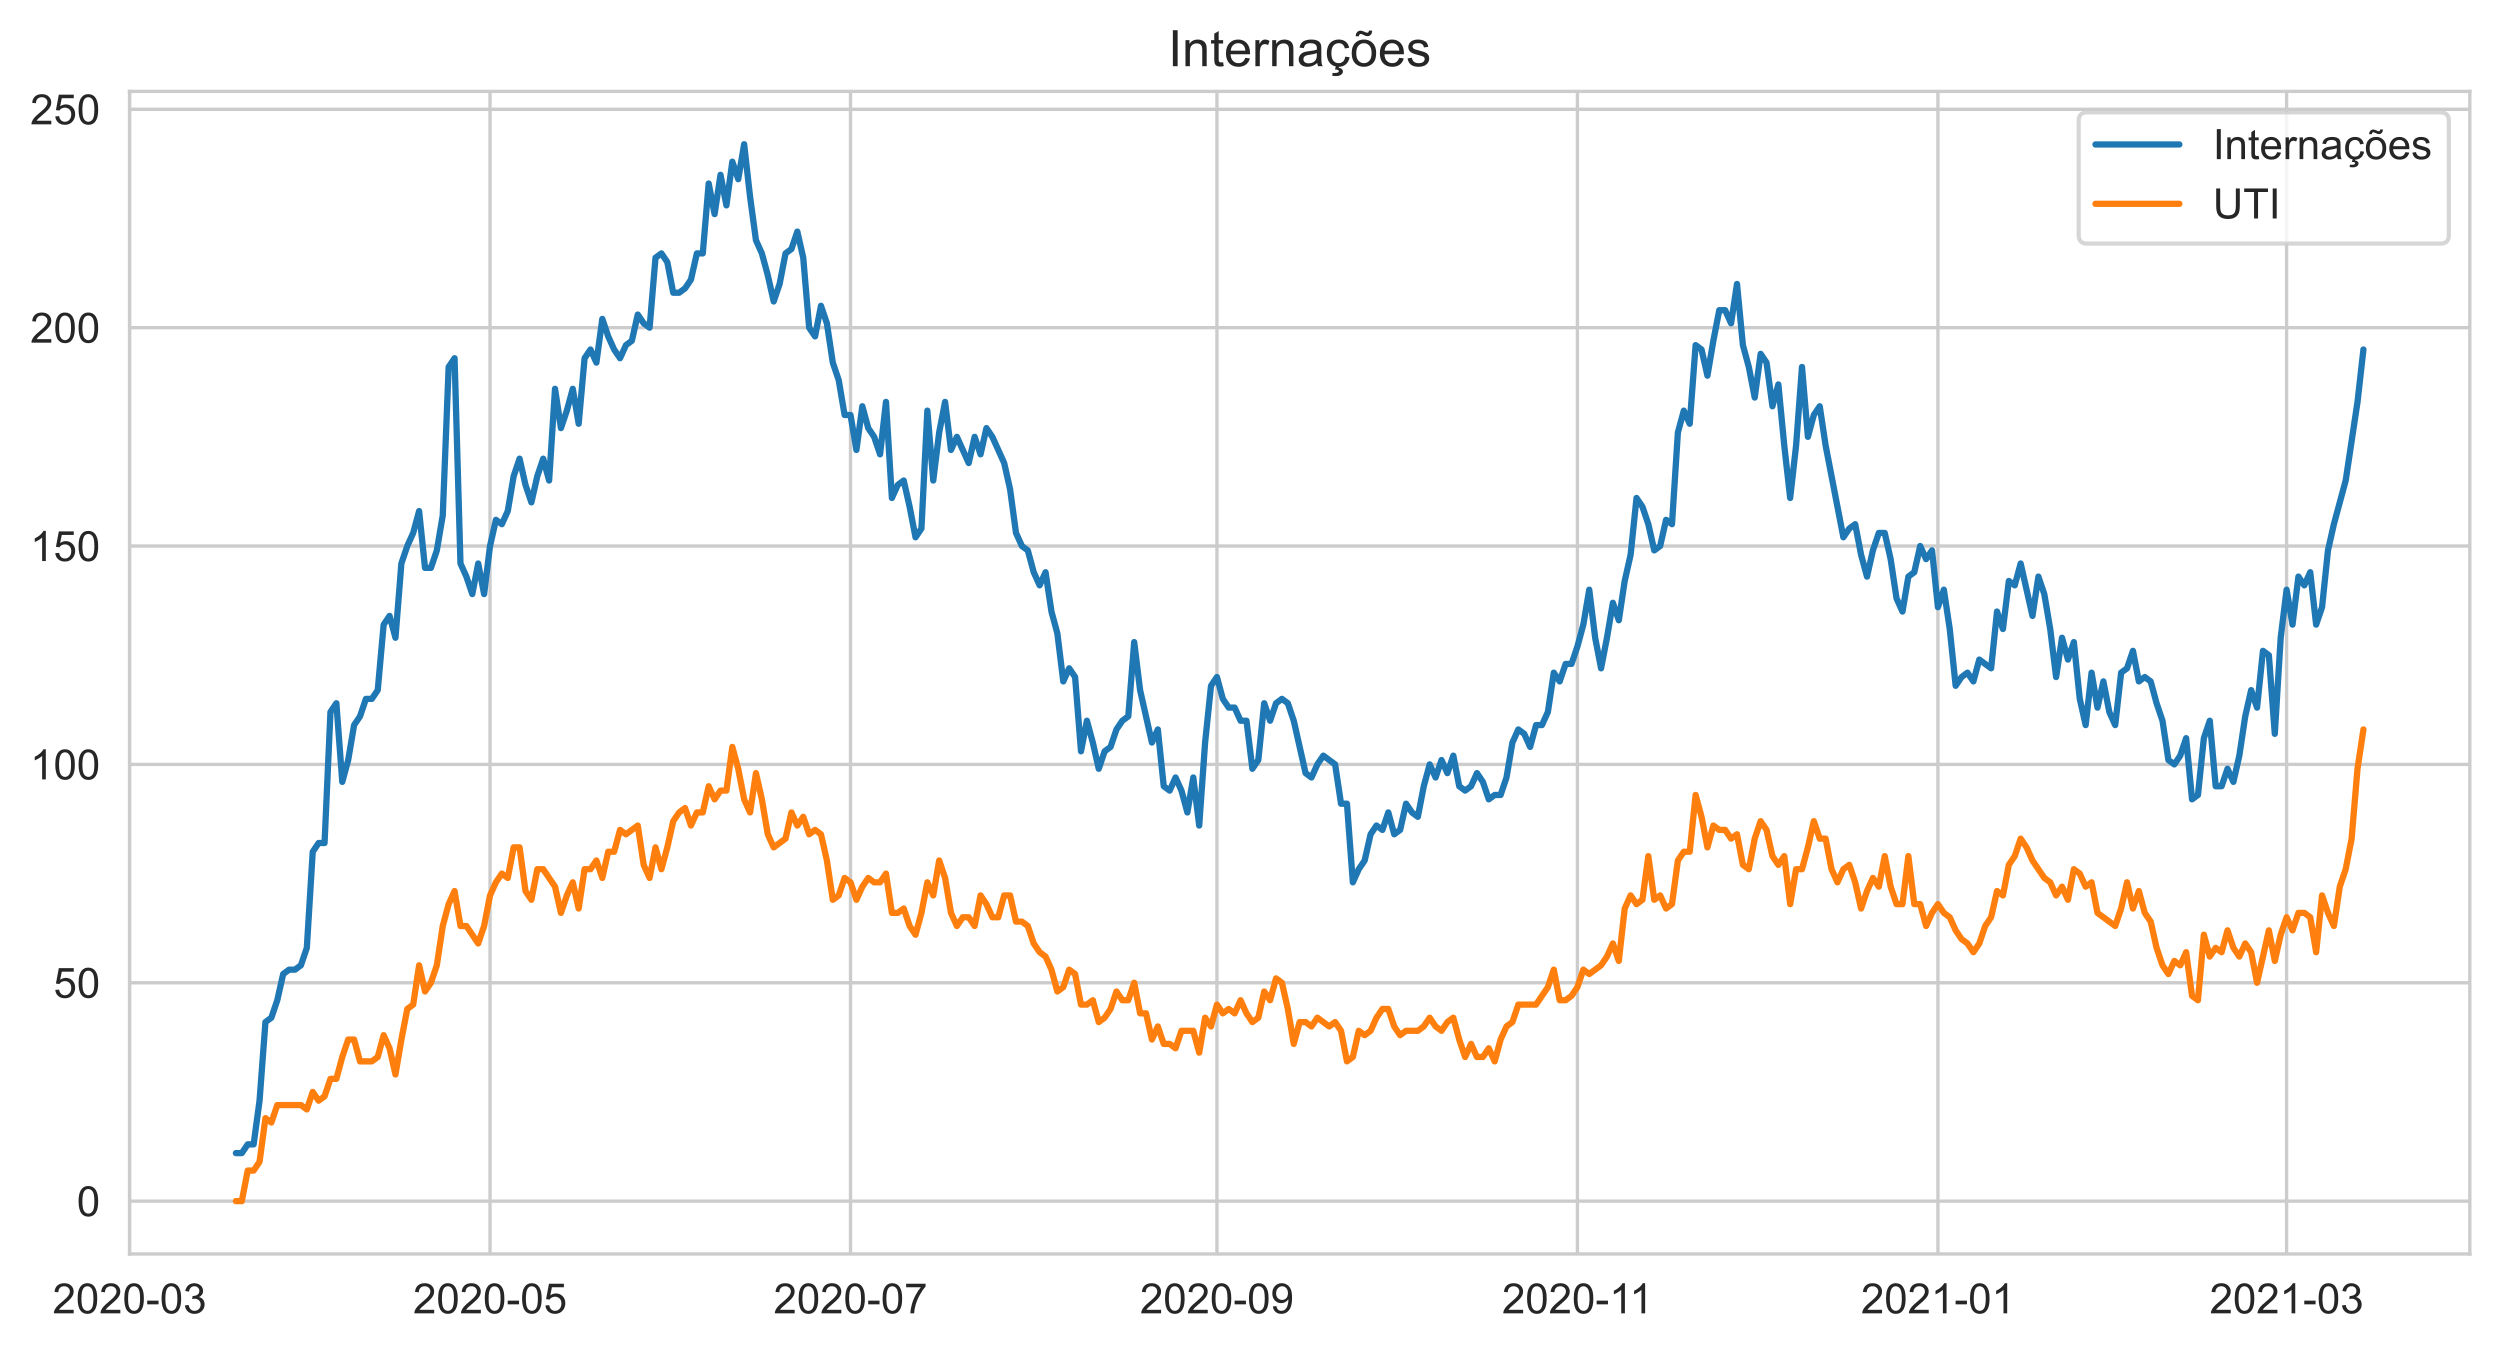 <?xml version="1.0" encoding="utf-8" standalone="no"?>
<!DOCTYPE svg PUBLIC "-//W3C//DTD SVG 1.1//EN"
  "http://www.w3.org/Graphics/SVG/1.1/DTD/svg11.dtd">
<!-- Created with matplotlib (https://matplotlib.org/) -->
<svg height="322.335pt" version="1.1" viewBox="0 0 596.083 322.335" width="596.083pt" xmlns="http://www.w3.org/2000/svg" xmlns:xlink="http://www.w3.org/1999/xlink">
 <defs>
  <style type="text/css">*{stroke-linecap:butt;stroke-linejoin:round;}</style>
 </defs>
 <g id="figure_1">
  <g id="patch_1">
   <path d="M 0 322.335 
L 596.083 322.335 
L 596.083 0 
L 0 0 
z
" style="fill:#ffffff;"/>
  </g>
  <g id="axes_1">
   <g id="patch_2">
    <path d="M 30.883 298.989 
L 588.883 298.989 
L 588.883 21.789 
L 30.883 21.789 
z
" style="fill:#ffffff;"/>
   </g>
   <g id="matplotlib.axis_1">
    <g id="xtick_1">
     <g id="line2d_1">
      <path clip-path="url(#pfe06c79569)" d="M 30.883 298.989 
L 30.883 21.789 
" style="fill:none;stroke:#cccccc;stroke-linecap:round;stroke-width:0.8;"/>
     </g>
     <g id="text_1">
      <!-- 2020-03 -->
      <g style="fill:#262626;" transform="translate(12.535 313.147)scale(0.1 -0.1)">
       <defs>
        <path d="M 50.344 8.453 
L 50.344 0 
L 3.031 0 
Q 2.938 3.172 4.047 6.109 
Q 5.859 10.938 9.828 15.625 
Q 13.812 20.312 21.344 26.469 
Q 33.016 36.031 37.109 41.625 
Q 41.219 47.219 41.219 52.203 
Q 41.219 57.422 37.469 61 
Q 33.734 64.594 27.734 64.594 
Q 21.391 64.594 17.578 60.781 
Q 13.766 56.984 13.719 50.25 
L 4.688 51.172 
Q 5.609 61.281 11.656 66.578 
Q 17.719 71.875 27.938 71.875 
Q 38.234 71.875 44.234 66.156 
Q 50.25 60.453 50.25 52 
Q 50.25 47.703 48.484 43.547 
Q 46.734 39.406 42.656 34.812 
Q 38.578 30.219 29.109 22.219 
Q 21.188 15.578 18.938 13.203 
Q 16.703 10.844 15.234 8.453 
z
" id="ArialMT-50"/>
        <path d="M 4.156 35.297 
Q 4.156 48 6.766 55.734 
Q 9.375 63.484 14.516 67.672 
Q 19.672 71.875 27.484 71.875 
Q 33.25 71.875 37.594 69.547 
Q 41.938 67.234 44.766 62.859 
Q 47.609 58.5 49.219 52.219 
Q 50.828 45.953 50.828 35.297 
Q 50.828 22.703 48.234 14.969 
Q 45.656 7.234 40.5 3 
Q 35.359 -1.219 27.484 -1.219 
Q 17.141 -1.219 11.234 6.203 
Q 4.156 15.141 4.156 35.297 
z
M 13.188 35.297 
Q 13.188 17.672 17.312 11.828 
Q 21.438 6 27.484 6 
Q 33.547 6 37.672 11.859 
Q 41.797 17.719 41.797 35.297 
Q 41.797 52.984 37.672 58.781 
Q 33.547 64.594 27.391 64.594 
Q 21.344 64.594 17.719 59.469 
Q 13.188 52.938 13.188 35.297 
z
" id="ArialMT-48"/>
        <path d="M 3.172 21.484 
L 3.172 30.328 
L 30.172 30.328 
L 30.172 21.484 
z
" id="ArialMT-45"/>
        <path d="M 4.203 18.891 
L 12.984 20.062 
Q 14.5 12.594 18.141 9.297 
Q 21.781 6 27 6 
Q 33.203 6 37.469 10.297 
Q 41.75 14.594 41.75 20.953 
Q 41.75 27 37.797 30.922 
Q 33.844 34.859 27.734 34.859 
Q 25.25 34.859 21.531 33.891 
L 22.516 41.609 
Q 23.391 41.5 23.922 41.5 
Q 29.547 41.5 34.031 44.422 
Q 38.531 47.359 38.531 53.469 
Q 38.531 58.297 35.25 61.469 
Q 31.984 64.656 26.812 64.656 
Q 21.688 64.656 18.266 61.422 
Q 14.844 58.203 13.875 51.766 
L 5.078 53.328 
Q 6.688 62.156 12.391 67.016 
Q 18.109 71.875 26.609 71.875 
Q 32.469 71.875 37.391 69.359 
Q 42.328 66.844 44.938 62.5 
Q 47.562 58.156 47.562 53.266 
Q 47.562 48.641 45.062 44.828 
Q 42.578 41.016 37.703 38.766 
Q 44.047 37.312 47.562 32.688 
Q 51.078 28.078 51.078 21.141 
Q 51.078 11.766 44.234 5.25 
Q 37.406 -1.266 26.953 -1.266 
Q 17.531 -1.266 11.297 4.344 
Q 5.078 9.969 4.203 18.891 
z
" id="ArialMT-51"/>
       </defs>
       <use xlink:href="#ArialMT-50"/>
       <use x="55.615" xlink:href="#ArialMT-48"/>
       <use x="111.23" xlink:href="#ArialMT-50"/>
       <use x="166.846" xlink:href="#ArialMT-48"/>
       <use x="222.461" xlink:href="#ArialMT-45"/>
       <use x="255.762" xlink:href="#ArialMT-48"/>
       <use x="311.377" xlink:href="#ArialMT-51"/>
      </g>
     </g>
    </g>
    <g id="xtick_2">
     <g id="line2d_2">
      <path clip-path="url(#pfe06c79569)" d="M 116.837 298.989 
L 116.837 21.789 
" style="fill:none;stroke:#cccccc;stroke-linecap:round;stroke-width:0.8;"/>
     </g>
     <g id="text_2">
      <!-- 2020-05 -->
      <g style="fill:#262626;" transform="translate(98.49 313.147)scale(0.1 -0.1)">
       <defs>
        <path d="M 4.156 18.75 
L 13.375 19.531 
Q 14.406 12.797 18.141 9.391 
Q 21.875 6 27.156 6 
Q 33.5 6 37.891 10.781 
Q 42.281 15.578 42.281 23.484 
Q 42.281 31 38.062 35.344 
Q 33.844 39.703 27 39.703 
Q 22.75 39.703 19.328 37.766 
Q 15.922 35.844 13.969 32.766 
L 5.719 33.844 
L 12.641 70.609 
L 48.25 70.609 
L 48.25 62.203 
L 19.672 62.203 
L 15.828 42.969 
Q 22.266 47.469 29.344 47.469 
Q 38.719 47.469 45.156 40.969 
Q 51.609 34.469 51.609 24.266 
Q 51.609 14.547 45.953 7.469 
Q 39.062 -1.219 27.156 -1.219 
Q 17.391 -1.219 11.203 4.25 
Q 5.031 9.719 4.156 18.75 
z
" id="ArialMT-53"/>
       </defs>
       <use xlink:href="#ArialMT-50"/>
       <use x="55.615" xlink:href="#ArialMT-48"/>
       <use x="111.23" xlink:href="#ArialMT-50"/>
       <use x="166.846" xlink:href="#ArialMT-48"/>
       <use x="222.461" xlink:href="#ArialMT-45"/>
       <use x="255.762" xlink:href="#ArialMT-48"/>
       <use x="311.377" xlink:href="#ArialMT-53"/>
      </g>
     </g>
    </g>
    <g id="xtick_3">
     <g id="line2d_3">
      <path clip-path="url(#pfe06c79569)" d="M 202.792 298.989 
L 202.792 21.789 
" style="fill:none;stroke:#cccccc;stroke-linecap:round;stroke-width:0.8;"/>
     </g>
     <g id="text_3">
      <!-- 2020-07 -->
      <g style="fill:#262626;" transform="translate(184.444 313.147)scale(0.1 -0.1)">
       <defs>
        <path d="M 4.734 62.203 
L 4.734 70.656 
L 51.078 70.656 
L 51.078 63.812 
Q 44.234 56.547 37.516 44.484 
Q 30.812 32.422 27.156 19.672 
Q 24.516 10.688 23.781 0 
L 14.75 0 
Q 14.891 8.453 18.062 20.406 
Q 21.234 32.375 27.172 43.484 
Q 33.109 54.594 39.797 62.203 
z
" id="ArialMT-55"/>
       </defs>
       <use xlink:href="#ArialMT-50"/>
       <use x="55.615" xlink:href="#ArialMT-48"/>
       <use x="111.23" xlink:href="#ArialMT-50"/>
       <use x="166.846" xlink:href="#ArialMT-48"/>
       <use x="222.461" xlink:href="#ArialMT-45"/>
       <use x="255.762" xlink:href="#ArialMT-48"/>
       <use x="311.377" xlink:href="#ArialMT-55"/>
      </g>
     </g>
    </g>
    <g id="xtick_4">
     <g id="line2d_4">
      <path clip-path="url(#pfe06c79569)" d="M 290.156 298.989 
L 290.156 21.789 
" style="fill:none;stroke:#cccccc;stroke-linecap:round;stroke-width:0.8;"/>
     </g>
     <g id="text_4">
      <!-- 2020-09 -->
      <g style="fill:#262626;" transform="translate(271.808 313.147)scale(0.1 -0.1)">
       <defs>
        <path d="M 5.469 16.547 
L 13.922 17.328 
Q 14.984 11.375 18.016 8.688 
Q 21.047 6 25.781 6 
Q 29.828 6 32.875 7.859 
Q 35.938 9.719 37.891 12.812 
Q 39.844 15.922 41.156 21.188 
Q 42.484 26.469 42.484 31.938 
Q 42.484 32.516 42.438 33.688 
Q 39.797 29.5 35.234 26.875 
Q 30.672 24.266 25.344 24.266 
Q 16.453 24.266 10.297 30.703 
Q 4.156 37.156 4.156 47.703 
Q 4.156 58.594 10.578 65.234 
Q 17 71.875 26.656 71.875 
Q 33.641 71.875 39.422 68.109 
Q 45.219 64.359 48.219 57.391 
Q 51.219 50.438 51.219 37.25 
Q 51.219 23.531 48.234 15.406 
Q 45.266 7.281 39.375 3.031 
Q 33.5 -1.219 25.594 -1.219 
Q 17.188 -1.219 11.859 3.438 
Q 6.547 8.109 5.469 16.547 
z
M 41.453 48.141 
Q 41.453 55.719 37.422 60.156 
Q 33.406 64.594 27.734 64.594 
Q 21.875 64.594 17.531 59.812 
Q 13.188 55.031 13.188 47.406 
Q 13.188 40.578 17.312 36.297 
Q 21.438 32.031 27.484 32.031 
Q 33.594 32.031 37.516 36.297 
Q 41.453 40.578 41.453 48.141 
z
" id="ArialMT-57"/>
       </defs>
       <use xlink:href="#ArialMT-50"/>
       <use x="55.615" xlink:href="#ArialMT-48"/>
       <use x="111.23" xlink:href="#ArialMT-50"/>
       <use x="166.846" xlink:href="#ArialMT-48"/>
       <use x="222.461" xlink:href="#ArialMT-45"/>
       <use x="255.762" xlink:href="#ArialMT-48"/>
       <use x="311.377" xlink:href="#ArialMT-57"/>
      </g>
     </g>
    </g>
    <g id="xtick_5">
     <g id="line2d_5">
      <path clip-path="url(#pfe06c79569)" d="M 376.11 298.989 
L 376.11 21.789 
" style="fill:none;stroke:#cccccc;stroke-linecap:round;stroke-width:0.8;"/>
     </g>
     <g id="text_5">
      <!-- 2020-11 -->
      <g style="fill:#262626;" transform="translate(358.131 313.147)scale(0.1 -0.1)">
       <defs>
        <path d="M 37.25 0 
L 28.469 0 
L 28.469 56 
Q 25.297 52.984 20.141 49.953 
Q 14.984 46.922 10.891 45.406 
L 10.891 53.906 
Q 18.266 57.375 23.781 62.297 
Q 29.297 67.234 31.594 71.875 
L 37.25 71.875 
z
" id="ArialMT-49"/>
       </defs>
       <use xlink:href="#ArialMT-50"/>
       <use x="55.615" xlink:href="#ArialMT-48"/>
       <use x="111.23" xlink:href="#ArialMT-50"/>
       <use x="166.846" xlink:href="#ArialMT-48"/>
       <use x="222.461" xlink:href="#ArialMT-45"/>
       <use x="255.762" xlink:href="#ArialMT-49"/>
       <use x="304.002" xlink:href="#ArialMT-49"/>
      </g>
     </g>
    </g>
    <g id="xtick_6">
     <g id="line2d_6">
      <path clip-path="url(#pfe06c79569)" d="M 462.065 298.989 
L 462.065 21.789 
" style="fill:none;stroke:#cccccc;stroke-linecap:round;stroke-width:0.8;"/>
     </g>
     <g id="text_6">
      <!-- 2021-01 -->
      <g style="fill:#262626;" transform="translate(443.717 313.147)scale(0.1 -0.1)">
       <use xlink:href="#ArialMT-50"/>
       <use x="55.615" xlink:href="#ArialMT-48"/>
       <use x="111.23" xlink:href="#ArialMT-50"/>
       <use x="166.846" xlink:href="#ArialMT-49"/>
       <use x="222.461" xlink:href="#ArialMT-45"/>
       <use x="255.762" xlink:href="#ArialMT-48"/>
       <use x="311.377" xlink:href="#ArialMT-49"/>
      </g>
     </g>
    </g>
    <g id="xtick_7">
     <g id="line2d_7">
      <path clip-path="url(#pfe06c79569)" d="M 545.201 298.989 
L 545.201 21.789 
" style="fill:none;stroke:#cccccc;stroke-linecap:round;stroke-width:0.8;"/>
     </g>
     <g id="text_7">
      <!-- 2021-03 -->
      <g style="fill:#262626;" transform="translate(526.853 313.147)scale(0.1 -0.1)">
       <use xlink:href="#ArialMT-50"/>
       <use x="55.615" xlink:href="#ArialMT-48"/>
       <use x="111.23" xlink:href="#ArialMT-50"/>
       <use x="166.846" xlink:href="#ArialMT-49"/>
       <use x="222.461" xlink:href="#ArialMT-45"/>
       <use x="255.762" xlink:href="#ArialMT-48"/>
       <use x="311.377" xlink:href="#ArialMT-51"/>
      </g>
     </g>
    </g>
   </g>
   <g id="matplotlib.axis_2">
    <g id="ytick_1">
     <g id="line2d_8">
      <path clip-path="url(#pfe06c79569)" d="M 30.883 286.389 
L 588.883 286.389 
" style="fill:none;stroke:#cccccc;stroke-linecap:round;stroke-width:0.8;"/>
     </g>
     <g id="text_8">
      <!-- 0 -->
      <g style="fill:#262626;" transform="translate(18.322 289.968)scale(0.1 -0.1)">
       <use xlink:href="#ArialMT-48"/>
      </g>
     </g>
    </g>
    <g id="ytick_2">
     <g id="line2d_9">
      <path clip-path="url(#pfe06c79569)" d="M 30.883 234.323 
L 588.883 234.323 
" style="fill:none;stroke:#cccccc;stroke-linecap:round;stroke-width:0.8;"/>
     </g>
     <g id="text_9">
      <!-- 50 -->
      <g style="fill:#262626;" transform="translate(12.761 237.902)scale(0.1 -0.1)">
       <use xlink:href="#ArialMT-53"/>
       <use x="55.615" xlink:href="#ArialMT-48"/>
      </g>
     </g>
    </g>
    <g id="ytick_3">
     <g id="line2d_10">
      <path clip-path="url(#pfe06c79569)" d="M 30.883 182.257 
L 588.883 182.257 
" style="fill:none;stroke:#cccccc;stroke-linecap:round;stroke-width:0.8;"/>
     </g>
     <g id="text_10">
      <!-- 100 -->
      <g style="fill:#262626;" transform="translate(7.2 185.836)scale(0.1 -0.1)">
       <use xlink:href="#ArialMT-49"/>
       <use x="55.615" xlink:href="#ArialMT-48"/>
       <use x="111.23" xlink:href="#ArialMT-48"/>
      </g>
     </g>
    </g>
    <g id="ytick_4">
     <g id="line2d_11">
      <path clip-path="url(#pfe06c79569)" d="M 30.883 130.191 
L 588.883 130.191 
" style="fill:none;stroke:#cccccc;stroke-linecap:round;stroke-width:0.8;"/>
     </g>
     <g id="text_11">
      <!-- 150 -->
      <g style="fill:#262626;" transform="translate(7.2 133.77)scale(0.1 -0.1)">
       <use xlink:href="#ArialMT-49"/>
       <use x="55.615" xlink:href="#ArialMT-53"/>
       <use x="111.23" xlink:href="#ArialMT-48"/>
      </g>
     </g>
    </g>
    <g id="ytick_5">
     <g id="line2d_12">
      <path clip-path="url(#pfe06c79569)" d="M 30.883 78.125 
L 588.883 78.125 
" style="fill:none;stroke:#cccccc;stroke-linecap:round;stroke-width:0.8;"/>
     </g>
     <g id="text_12">
      <!-- 200 -->
      <g style="fill:#262626;" transform="translate(7.2 81.704)scale(0.1 -0.1)">
       <use xlink:href="#ArialMT-50"/>
       <use x="55.615" xlink:href="#ArialMT-48"/>
       <use x="111.23" xlink:href="#ArialMT-48"/>
      </g>
     </g>
    </g>
    <g id="ytick_6">
     <g id="line2d_13">
      <path clip-path="url(#pfe06c79569)" d="M 30.883 26.059 
L 588.883 26.059 
" style="fill:none;stroke:#cccccc;stroke-linecap:round;stroke-width:0.8;"/>
     </g>
     <g id="text_13">
      <!-- 250 -->
      <g style="fill:#262626;" transform="translate(7.2 29.638)scale(0.1 -0.1)">
       <use xlink:href="#ArialMT-50"/>
       <use x="55.615" xlink:href="#ArialMT-53"/>
       <use x="111.23" xlink:href="#ArialMT-48"/>
      </g>
     </g>
    </g>
   </g>
   <g id="line2d_14">
    <path clip-path="url(#pfe06c79569)" d="M 56.246 274.935 
L 57.656 274.935 
L 59.065 272.852 
L 60.474 272.852 
L 61.883 262.439 
L 63.292 243.695 
L 64.701 242.654 
L 66.11 238.489 
L 67.519 232.241 
L 68.928 231.199 
L 70.337 231.199 
L 71.746 230.158 
L 73.156 225.993 
L 74.565 203.084 
L 75.974 201.001 
L 77.383 201.001 
L 78.792 169.761 
L 80.201 167.679 
L 81.61 186.422 
L 83.019 181.216 
L 84.428 172.885 
L 85.837 170.803 
L 87.246 166.637 
L 88.656 166.637 
L 90.065 164.555 
L 91.474 148.935 
L 92.883 146.852 
L 94.292 152.059 
L 95.701 134.356 
L 97.11 130.191 
L 98.519 127.067 
L 99.928 121.86 
L 101.337 135.398 
L 102.746 135.398 
L 104.156 131.232 
L 105.565 122.902 
L 106.974 87.497 
L 108.383 85.414 
L 109.792 134.356 
L 111.201 137.48 
L 112.61 141.646 
L 114.019 134.356 
L 115.428 141.646 
L 116.837 130.191 
L 118.246 123.943 
L 119.656 124.984 
L 121.065 121.86 
L 122.474 113.53 
L 123.883 109.365 
L 125.292 115.613 
L 126.701 119.778 
L 128.11 113.53 
L 129.519 109.365 
L 130.928 114.571 
L 132.337 92.703 
L 133.746 102.075 
L 135.156 97.91 
L 136.565 92.703 
L 137.974 101.034 
L 139.383 85.414 
L 140.792 83.332 
L 142.201 86.455 
L 143.61 76.042 
L 145.019 80.208 
L 146.428 83.332 
L 147.837 85.414 
L 149.246 82.29 
L 150.656 81.249 
L 152.065 75.001 
L 153.474 77.084 
L 154.883 78.125 
L 156.292 61.464 
L 157.701 60.422 
L 159.11 62.505 
L 160.519 69.794 
L 161.928 69.794 
L 163.337 68.753 
L 164.746 66.67 
L 166.156 60.422 
L 167.565 60.422 
L 168.974 43.761 
L 170.383 51.051 
L 171.792 41.679 
L 173.201 48.968 
L 174.61 38.555 
L 176.019 42.72 
L 177.428 34.389 
L 178.837 46.885 
L 180.246 57.298 
L 181.656 60.422 
L 183.065 65.629 
L 184.474 71.877 
L 185.883 67.712 
L 187.292 60.422 
L 188.701 59.381 
L 190.11 55.216 
L 191.519 61.464 
L 192.928 78.125 
L 194.337 80.208 
L 195.746 72.918 
L 197.156 77.084 
L 198.565 86.455 
L 199.974 90.621 
L 201.383 98.951 
L 202.792 98.951 
L 204.201 107.282 
L 205.61 96.869 
L 207.019 102.075 
L 208.428 104.158 
L 209.837 108.323 
L 211.246 95.827 
L 212.656 118.736 
L 214.065 115.613 
L 215.474 114.571 
L 216.883 120.819 
L 218.292 128.108 
L 219.701 126.026 
L 221.11 97.91 
L 222.519 114.571 
L 223.928 103.117 
L 225.337 95.827 
L 226.746 107.282 
L 228.156 104.158 
L 230.974 110.406 
L 232.383 104.158 
L 233.792 108.323 
L 235.201 102.075 
L 236.61 104.158 
L 239.428 110.406 
L 240.837 116.654 
L 242.246 127.067 
L 243.656 130.191 
L 245.065 131.232 
L 246.474 136.439 
L 247.883 139.563 
L 249.292 136.439 
L 250.701 145.811 
L 252.11 151.017 
L 253.519 162.472 
L 254.928 159.348 
L 256.337 161.431 
L 257.746 179.133 
L 259.156 171.844 
L 260.565 177.051 
L 261.974 183.298 
L 263.383 179.133 
L 264.792 178.092 
L 266.201 173.927 
L 267.61 171.844 
L 269.019 170.803 
L 270.428 153.1 
L 271.837 164.555 
L 274.656 177.051 
L 276.065 173.927 
L 277.474 187.464 
L 278.883 188.505 
L 280.292 185.381 
L 281.701 188.505 
L 283.11 193.712 
L 284.519 185.381 
L 285.928 196.836 
L 287.337 177.051 
L 288.746 163.513 
L 290.156 161.431 
L 291.565 166.637 
L 292.974 168.72 
L 294.383 168.72 
L 295.792 171.844 
L 297.201 171.844 
L 298.61 183.298 
L 300.019 181.216 
L 301.428 167.679 
L 302.837 171.844 
L 304.246 167.679 
L 305.656 166.637 
L 307.065 167.679 
L 308.474 171.844 
L 311.292 184.34 
L 312.701 185.381 
L 314.11 182.257 
L 315.519 180.174 
L 318.337 182.257 
L 319.746 191.629 
L 321.156 191.629 
L 322.565 210.373 
L 323.974 207.249 
L 325.383 205.166 
L 326.792 198.918 
L 328.201 196.836 
L 329.61 197.877 
L 331.019 193.712 
L 332.428 198.918 
L 333.837 197.877 
L 335.246 191.629 
L 336.656 193.712 
L 338.065 194.753 
L 339.474 187.464 
L 340.883 182.257 
L 342.292 185.381 
L 343.701 181.216 
L 345.11 184.34 
L 346.519 180.174 
L 347.928 187.464 
L 349.337 188.505 
L 350.746 187.464 
L 352.156 184.34 
L 353.565 186.422 
L 354.974 190.588 
L 356.383 189.546 
L 357.792 189.546 
L 359.201 185.381 
L 360.61 177.051 
L 362.019 173.927 
L 363.428 174.968 
L 364.837 178.092 
L 366.246 172.885 
L 367.656 172.885 
L 369.065 169.761 
L 370.474 160.389 
L 371.883 162.472 
L 373.292 158.307 
L 374.701 158.307 
L 376.11 154.141 
L 377.519 148.935 
L 378.928 140.604 
L 380.337 152.059 
L 381.746 159.348 
L 383.156 152.059 
L 384.565 143.728 
L 385.974 147.894 
L 387.383 138.522 
L 388.792 132.274 
L 390.201 118.736 
L 391.61 120.819 
L 393.019 124.984 
L 394.428 131.232 
L 395.837 130.191 
L 397.246 123.943 
L 398.656 124.984 
L 400.065 103.117 
L 401.474 97.91 
L 402.883 101.034 
L 404.292 82.29 
L 405.701 83.332 
L 407.11 89.579 
L 408.519 81.249 
L 409.928 73.96 
L 411.337 73.96 
L 412.746 77.084 
L 414.156 67.712 
L 415.565 82.29 
L 416.974 87.497 
L 418.383 94.786 
L 419.792 84.373 
L 421.201 86.455 
L 422.61 96.869 
L 424.019 91.662 
L 425.428 106.241 
L 426.837 118.736 
L 428.246 106.241 
L 429.656 87.497 
L 431.065 104.158 
L 432.474 98.951 
L 433.883 96.869 
L 435.292 106.241 
L 439.519 128.108 
L 440.928 126.026 
L 442.337 124.984 
L 443.746 132.274 
L 445.156 137.48 
L 446.565 131.232 
L 447.974 127.067 
L 449.383 127.067 
L 450.792 133.315 
L 452.201 142.687 
L 453.61 145.811 
L 455.019 137.48 
L 456.428 136.439 
L 457.837 130.191 
L 459.246 133.315 
L 460.656 131.232 
L 462.065 144.77 
L 463.474 140.604 
L 464.883 149.976 
L 466.292 163.513 
L 467.701 161.431 
L 469.11 160.389 
L 470.519 162.472 
L 471.928 157.265 
L 474.746 159.348 
L 476.156 145.811 
L 477.565 149.976 
L 478.974 138.522 
L 480.383 139.563 
L 481.792 134.356 
L 484.61 146.852 
L 486.019 137.48 
L 487.428 141.646 
L 488.837 149.976 
L 490.246 161.431 
L 491.656 152.059 
L 493.065 157.265 
L 494.474 153.1 
L 495.883 166.637 
L 497.292 172.885 
L 498.701 160.389 
L 500.11 168.72 
L 501.519 162.472 
L 502.928 169.761 
L 504.337 172.885 
L 505.746 160.389 
L 507.156 159.348 
L 508.565 155.183 
L 509.974 162.472 
L 511.383 161.431 
L 512.792 162.472 
L 514.201 167.679 
L 515.61 171.844 
L 517.019 181.216 
L 518.428 182.257 
L 519.837 180.174 
L 521.246 176.009 
L 522.656 190.588 
L 524.065 189.546 
L 525.474 176.009 
L 526.883 171.844 
L 528.292 187.464 
L 529.701 187.464 
L 531.11 183.298 
L 532.519 186.422 
L 533.928 180.174 
L 535.337 170.803 
L 536.746 164.555 
L 538.156 168.72 
L 539.565 155.183 
L 540.974 156.224 
L 542.383 174.968 
L 543.792 152.059 
L 545.201 140.604 
L 546.61 148.935 
L 548.019 137.48 
L 549.428 139.563 
L 550.837 136.439 
L 552.246 148.935 
L 553.656 144.77 
L 555.065 131.232 
L 556.474 124.984 
L 559.292 114.571 
L 562.11 95.827 
L 563.519 83.332 
L 563.519 83.332 
" style="fill:none;stroke:#1f77b4;stroke-linecap:round;stroke-width:1.5;"/>
   </g>
   <g id="line2d_15">
    <path clip-path="url(#pfe06c79569)" d="M 56.246 286.389 
L 57.656 286.389 
L 59.065 279.1 
L 60.474 279.1 
L 61.883 277.017 
L 63.292 266.604 
L 64.701 267.646 
L 66.11 263.48 
L 71.746 263.48 
L 73.156 264.522 
L 74.565 260.356 
L 75.974 262.439 
L 77.383 261.398 
L 78.792 257.232 
L 80.201 257.232 
L 81.61 252.026 
L 83.019 247.86 
L 84.428 247.86 
L 85.837 253.067 
L 88.656 253.067 
L 90.065 252.026 
L 91.474 246.819 
L 92.883 249.943 
L 94.292 256.191 
L 95.701 247.86 
L 97.11 240.571 
L 98.519 239.53 
L 99.928 230.158 
L 101.337 236.406 
L 102.746 234.323 
L 104.156 230.158 
L 105.565 220.786 
L 106.974 215.579 
L 108.383 212.455 
L 109.792 220.786 
L 111.201 220.786 
L 114.019 224.951 
L 115.428 220.786 
L 116.837 213.497 
L 118.246 210.373 
L 119.656 208.29 
L 121.065 209.332 
L 122.474 202.042 
L 123.883 202.042 
L 125.292 212.455 
L 126.701 214.538 
L 128.11 207.249 
L 129.519 207.249 
L 132.337 211.414 
L 133.746 217.662 
L 135.156 213.497 
L 136.565 210.373 
L 137.974 216.621 
L 139.383 207.249 
L 140.792 207.249 
L 142.201 205.166 
L 143.61 209.332 
L 145.019 203.084 
L 146.428 203.084 
L 147.837 197.877 
L 149.246 198.918 
L 152.065 196.836 
L 153.474 206.208 
L 154.883 209.332 
L 156.292 202.042 
L 157.701 207.249 
L 159.11 202.042 
L 160.519 195.794 
L 161.928 193.712 
L 163.337 192.67 
L 164.746 196.836 
L 166.156 193.712 
L 167.565 193.712 
L 168.974 187.464 
L 170.383 190.588 
L 171.792 188.505 
L 173.201 188.505 
L 174.61 178.092 
L 176.019 183.298 
L 177.428 190.588 
L 178.837 193.712 
L 180.246 184.34 
L 181.656 190.588 
L 183.065 198.918 
L 184.474 202.042 
L 187.292 199.96 
L 188.701 193.712 
L 190.11 196.836 
L 191.519 194.753 
L 192.928 198.918 
L 194.337 197.877 
L 195.746 198.918 
L 197.156 205.166 
L 198.565 214.538 
L 199.974 213.497 
L 201.383 209.332 
L 202.792 210.373 
L 204.201 214.538 
L 205.61 211.414 
L 207.019 209.332 
L 208.428 210.373 
L 209.837 210.373 
L 211.246 208.29 
L 212.656 217.662 
L 214.065 217.662 
L 215.474 216.621 
L 216.883 220.786 
L 218.292 222.869 
L 219.701 217.662 
L 221.11 210.373 
L 222.519 213.497 
L 223.928 205.166 
L 225.337 209.332 
L 226.746 217.662 
L 228.156 220.786 
L 229.565 218.703 
L 230.974 218.703 
L 232.383 220.786 
L 233.792 213.497 
L 235.201 215.579 
L 236.61 218.703 
L 238.019 218.703 
L 239.428 213.497 
L 240.837 213.497 
L 242.246 219.745 
L 243.656 219.745 
L 245.065 220.786 
L 246.474 224.951 
L 247.883 227.034 
L 249.292 228.075 
L 250.701 231.199 
L 252.11 236.406 
L 253.519 235.365 
L 254.928 231.199 
L 256.337 232.241 
L 257.746 239.53 
L 259.156 239.53 
L 260.565 238.489 
L 261.974 243.695 
L 263.383 242.654 
L 264.792 240.571 
L 266.201 236.406 
L 267.61 238.489 
L 269.019 238.489 
L 270.428 234.323 
L 271.837 241.613 
L 273.246 241.613 
L 274.656 247.86 
L 276.065 244.736 
L 277.474 248.902 
L 278.883 248.902 
L 280.292 249.943 
L 281.701 245.778 
L 284.519 245.778 
L 285.928 250.984 
L 287.337 242.654 
L 288.746 244.736 
L 290.156 239.53 
L 291.565 241.613 
L 292.974 240.571 
L 294.383 241.613 
L 295.792 238.489 
L 297.201 241.613 
L 298.61 243.695 
L 300.019 242.654 
L 301.428 236.406 
L 302.837 238.489 
L 304.246 233.282 
L 305.656 234.323 
L 307.065 240.571 
L 308.474 248.902 
L 309.883 243.695 
L 311.292 243.695 
L 312.701 244.736 
L 314.11 242.654 
L 316.928 244.736 
L 318.337 243.695 
L 319.746 245.778 
L 321.156 253.067 
L 322.565 252.026 
L 323.974 245.778 
L 325.383 246.819 
L 326.792 245.778 
L 328.201 242.654 
L 329.61 240.571 
L 331.019 240.571 
L 332.428 244.736 
L 333.837 246.819 
L 335.246 245.778 
L 338.065 245.778 
L 339.474 244.736 
L 340.883 242.654 
L 342.292 244.736 
L 343.701 245.778 
L 345.11 243.695 
L 346.519 242.654 
L 347.928 247.86 
L 349.337 252.026 
L 350.746 248.902 
L 352.156 252.026 
L 353.565 252.026 
L 354.974 249.943 
L 356.383 253.067 
L 357.792 247.86 
L 359.201 244.736 
L 360.61 243.695 
L 362.019 239.53 
L 366.246 239.53 
L 369.065 235.365 
L 370.474 231.199 
L 371.883 238.489 
L 373.292 238.489 
L 374.701 237.447 
L 376.11 235.365 
L 377.519 231.199 
L 378.928 232.241 
L 381.746 230.158 
L 383.156 228.075 
L 384.565 224.951 
L 385.974 229.117 
L 387.383 216.621 
L 388.792 213.497 
L 390.201 215.579 
L 391.61 214.538 
L 393.019 204.125 
L 394.428 214.538 
L 395.837 213.497 
L 397.246 216.621 
L 398.656 215.579 
L 400.065 205.166 
L 401.474 203.084 
L 402.883 203.084 
L 404.292 189.546 
L 405.701 194.753 
L 407.11 202.042 
L 408.519 196.836 
L 409.928 197.877 
L 411.337 197.877 
L 412.746 199.96 
L 414.156 198.918 
L 415.565 206.208 
L 416.974 207.249 
L 418.383 199.96 
L 419.792 195.794 
L 421.201 197.877 
L 422.61 204.125 
L 424.019 206.208 
L 425.428 204.125 
L 426.837 215.579 
L 428.246 207.249 
L 429.656 207.249 
L 431.065 202.042 
L 432.474 195.794 
L 433.883 199.96 
L 435.292 199.96 
L 436.701 207.249 
L 438.11 210.373 
L 439.519 207.249 
L 440.928 206.208 
L 442.337 210.373 
L 443.746 216.621 
L 445.156 212.455 
L 446.565 209.332 
L 447.974 211.414 
L 449.383 204.125 
L 450.792 211.414 
L 452.201 215.579 
L 453.61 215.579 
L 455.019 204.125 
L 456.428 215.579 
L 457.837 215.579 
L 459.246 220.786 
L 460.656 217.662 
L 462.065 215.579 
L 463.474 217.662 
L 464.883 218.703 
L 466.292 221.827 
L 467.701 223.91 
L 469.11 224.951 
L 470.519 227.034 
L 471.928 224.951 
L 473.337 220.786 
L 474.746 218.703 
L 476.156 212.455 
L 477.565 213.497 
L 478.974 206.208 
L 480.383 204.125 
L 481.792 199.96 
L 483.201 202.042 
L 484.61 205.166 
L 487.428 209.332 
L 488.837 210.373 
L 490.246 213.497 
L 491.656 211.414 
L 493.065 214.538 
L 494.474 207.249 
L 495.883 208.29 
L 497.292 211.414 
L 498.701 210.373 
L 500.11 217.662 
L 504.337 220.786 
L 505.746 216.621 
L 507.156 210.373 
L 508.565 216.621 
L 509.974 212.455 
L 511.383 217.662 
L 512.792 219.745 
L 514.201 225.993 
L 515.61 230.158 
L 517.019 232.241 
L 518.428 229.117 
L 519.837 230.158 
L 521.246 227.034 
L 522.656 237.447 
L 524.065 238.489 
L 525.474 222.869 
L 526.883 228.075 
L 528.292 225.993 
L 529.701 227.034 
L 531.11 221.827 
L 532.519 225.993 
L 533.928 228.075 
L 535.337 224.951 
L 536.746 227.034 
L 538.156 234.323 
L 540.974 221.827 
L 542.383 229.117 
L 543.792 222.869 
L 545.201 218.703 
L 546.61 221.827 
L 548.019 217.662 
L 549.428 217.662 
L 550.837 218.703 
L 552.246 227.034 
L 553.656 213.497 
L 555.065 217.662 
L 556.474 220.786 
L 557.883 211.414 
L 559.292 207.249 
L 560.701 199.96 
L 562.11 183.298 
L 563.519 173.927 
L 563.519 173.927 
" style="fill:none;stroke:#ff7f0e;stroke-linecap:round;stroke-width:1.5;"/>
   </g>
   <g id="patch_3">
    <path d="M 30.883 298.989 
L 30.883 21.789 
" style="fill:none;stroke:#cccccc;stroke-linecap:square;stroke-linejoin:miter;stroke-width:0.8;"/>
   </g>
   <g id="patch_4">
    <path d="M 588.883 298.989 
L 588.883 21.789 
" style="fill:none;stroke:#cccccc;stroke-linecap:square;stroke-linejoin:miter;stroke-width:0.8;"/>
   </g>
   <g id="patch_5">
    <path d="M 30.883 298.989 
L 588.883 298.989 
" style="fill:none;stroke:#cccccc;stroke-linecap:square;stroke-linejoin:miter;stroke-width:0.8;"/>
   </g>
   <g id="patch_6">
    <path d="M 30.883 21.789 
L 588.883 21.789 
" style="fill:none;stroke:#cccccc;stroke-linecap:square;stroke-linejoin:miter;stroke-width:0.8;"/>
   </g>
   <g id="text_14">
    <!-- Internações -->
    <g style="fill:#262626;" transform="translate(278.532 15.789)scale(0.12 -0.12)">
     <defs>
      <path d="M 9.328 0 
L 9.328 71.578 
L 18.797 71.578 
L 18.797 0 
z
" id="ArialMT-73"/>
      <path d="M 6.594 0 
L 6.594 51.859 
L 14.5 51.859 
L 14.5 44.484 
Q 20.219 53.031 31 53.031 
Q 35.688 53.031 39.625 51.344 
Q 43.562 49.656 45.516 46.922 
Q 47.469 44.188 48.25 40.438 
Q 48.734 37.984 48.734 31.891 
L 48.734 0 
L 39.938 0 
L 39.938 31.547 
Q 39.938 36.922 38.906 39.578 
Q 37.891 42.234 35.281 43.812 
Q 32.672 45.406 29.156 45.406 
Q 23.531 45.406 19.453 41.844 
Q 15.375 38.281 15.375 28.328 
L 15.375 0 
z
" id="ArialMT-110"/>
      <path d="M 25.781 7.859 
L 27.047 0.094 
Q 23.344 -0.688 20.406 -0.688 
Q 15.625 -0.688 12.984 0.828 
Q 10.359 2.344 9.281 4.812 
Q 8.203 7.281 8.203 15.188 
L 8.203 45.016 
L 1.766 45.016 
L 1.766 51.859 
L 8.203 51.859 
L 8.203 64.703 
L 16.938 69.969 
L 16.938 51.859 
L 25.781 51.859 
L 25.781 45.016 
L 16.938 45.016 
L 16.938 14.703 
Q 16.938 10.938 17.406 9.859 
Q 17.875 8.797 18.922 8.156 
Q 19.969 7.516 21.922 7.516 
Q 23.391 7.516 25.781 7.859 
z
" id="ArialMT-116"/>
      <path d="M 42.094 16.703 
L 51.172 15.578 
Q 49.031 7.625 43.219 3.219 
Q 37.406 -1.172 28.375 -1.172 
Q 17 -1.172 10.328 5.828 
Q 3.656 12.844 3.656 25.484 
Q 3.656 38.578 10.391 45.797 
Q 17.141 53.031 27.875 53.031 
Q 38.281 53.031 44.875 45.953 
Q 51.469 38.875 51.469 26.031 
Q 51.469 25.25 51.422 23.688 
L 12.75 23.688 
Q 13.234 15.141 17.578 10.594 
Q 21.922 6.062 28.422 6.062 
Q 33.25 6.062 36.672 8.594 
Q 40.094 11.141 42.094 16.703 
z
M 13.234 30.906 
L 42.188 30.906 
Q 41.609 37.453 38.875 40.719 
Q 34.672 45.797 27.984 45.797 
Q 21.922 45.797 17.797 41.75 
Q 13.672 37.703 13.234 30.906 
z
" id="ArialMT-101"/>
      <path d="M 6.5 0 
L 6.5 51.859 
L 14.406 51.859 
L 14.406 44 
Q 17.438 49.516 20 51.266 
Q 22.562 53.031 25.641 53.031 
Q 30.078 53.031 34.672 50.203 
L 31.641 42.047 
Q 28.422 43.953 25.203 43.953 
Q 22.312 43.953 20.016 42.219 
Q 17.719 40.484 16.75 37.406 
Q 15.281 32.719 15.281 27.156 
L 15.281 0 
z
" id="ArialMT-114"/>
      <path d="M 40.438 6.391 
Q 35.547 2.25 31.031 0.531 
Q 26.516 -1.172 21.344 -1.172 
Q 12.797 -1.172 8.203 3 
Q 3.609 7.172 3.609 13.672 
Q 3.609 17.484 5.344 20.625 
Q 7.078 23.781 9.891 25.688 
Q 12.703 27.594 16.219 28.562 
Q 18.797 29.25 24.031 29.891 
Q 34.672 31.156 39.703 32.906 
Q 39.75 34.719 39.75 35.203 
Q 39.75 40.578 37.25 42.781 
Q 33.891 45.75 27.25 45.75 
Q 21.047 45.75 18.094 43.578 
Q 15.141 41.406 13.719 35.891 
L 5.125 37.062 
Q 6.297 42.578 8.984 45.969 
Q 11.672 49.359 16.75 51.188 
Q 21.828 53.031 28.516 53.031 
Q 35.156 53.031 39.297 51.469 
Q 43.453 49.906 45.406 47.531 
Q 47.359 45.172 48.141 41.547 
Q 48.578 39.312 48.578 33.453 
L 48.578 21.734 
Q 48.578 9.469 49.141 6.219 
Q 49.703 2.984 51.375 0 
L 42.188 0 
Q 40.828 2.734 40.438 6.391 
z
M 39.703 26.031 
Q 34.906 24.078 25.344 22.703 
Q 19.922 21.922 17.672 20.938 
Q 15.438 19.969 14.203 18.094 
Q 12.984 16.219 12.984 13.922 
Q 12.984 10.406 15.641 8.062 
Q 18.312 5.719 23.438 5.719 
Q 28.516 5.719 32.469 7.938 
Q 36.422 10.156 38.281 14.016 
Q 39.703 17 39.703 22.797 
z
" id="ArialMT-97"/>
      <path d="M 40.438 19 
L 49.078 17.875 
Q 47.656 8.938 41.812 3.875 
Q 35.984 -1.172 27.484 -1.172 
Q 16.844 -1.172 10.375 5.781 
Q 3.906 12.75 3.906 25.734 
Q 3.906 34.125 6.688 40.422 
Q 9.469 46.734 15.156 49.875 
Q 20.844 53.031 27.547 53.031 
Q 35.984 53.031 41.359 48.75 
Q 46.734 44.484 48.25 36.625 
L 39.703 35.297 
Q 38.484 40.531 35.375 43.156 
Q 32.281 45.797 27.875 45.797 
Q 21.234 45.797 17.078 41.031 
Q 12.938 36.281 12.938 25.984 
Q 12.938 15.531 16.938 10.797 
Q 20.953 6.062 27.391 6.062 
Q 32.562 6.062 36.031 9.234 
Q 39.5 12.406 40.438 19 
z
M 20.062 -6.531 
L 22.609 2.109 
L 29.156 2.109 
L 27.547 -3.125 
Q 31.688 -3.609 33.781 -5.672 
Q 35.891 -7.75 35.891 -10.297 
Q 35.891 -13.953 32.375 -16.766 
Q 28.859 -19.578 21.781 -19.578 
Q 17.781 -19.578 14.75 -18.984 
L 15.281 -13.281 
Q 18.406 -13.469 19.875 -13.469 
Q 24.469 -13.469 26.312 -12.203 
Q 27.734 -11.219 27.734 -9.812 
Q 27.734 -8.922 27.172 -8.234 
Q 26.609 -7.562 25.094 -7.062 
Q 23.578 -6.578 20.062 -6.531 
z
" id="ArialMT-231"/>
      <path d="M 3.328 25.922 
Q 3.328 40.328 11.328 47.266 
Q 18.016 53.031 27.641 53.031 
Q 38.328 53.031 45.109 46.016 
Q 51.906 39.016 51.906 26.656 
Q 51.906 16.656 48.906 10.906 
Q 45.906 5.172 40.156 2 
Q 34.422 -1.172 27.641 -1.172 
Q 16.75 -1.172 10.031 5.812 
Q 3.328 12.797 3.328 25.922 
z
M 12.359 25.922 
Q 12.359 15.969 16.703 11.016 
Q 21.047 6.062 27.641 6.062 
Q 34.188 6.062 38.531 11.031 
Q 42.875 16.016 42.875 26.219 
Q 42.875 35.844 38.5 40.797 
Q 34.125 45.75 27.641 45.75 
Q 21.047 45.75 16.703 40.812 
Q 12.359 35.891 12.359 25.922 
z
M 11.281 59.516 
Q 11.234 64.594 14.062 67.625 
Q 16.844 70.656 21.188 70.656 
Q 24.219 70.656 29.438 68.016 
Q 32.328 66.547 34.031 66.547 
Q 35.594 66.547 36.422 67.406 
Q 37.25 68.266 37.594 70.797 
L 43.953 70.797 
Q 43.797 65.234 41.141 62.453 
Q 38.484 59.672 34.375 59.672 
Q 31.297 59.672 26.266 62.406 
Q 23 64.156 21.484 64.156 
Q 19.828 64.156 18.797 62.984 
Q 17.719 61.812 17.781 59.516 
z
" id="ArialMT-245"/>
      <path d="M 3.078 15.484 
L 11.766 16.844 
Q 12.5 11.625 15.844 8.844 
Q 19.188 6.062 25.203 6.062 
Q 31.25 6.062 34.172 8.516 
Q 37.109 10.984 37.109 14.312 
Q 37.109 17.281 34.516 19 
Q 32.719 20.172 25.531 21.969 
Q 15.875 24.422 12.141 26.203 
Q 8.406 27.984 6.469 31.125 
Q 4.547 34.281 4.547 38.094 
Q 4.547 41.547 6.125 44.5 
Q 7.719 47.469 10.453 49.422 
Q 12.5 50.922 16.031 51.969 
Q 19.578 53.031 23.641 53.031 
Q 29.734 53.031 34.344 51.266 
Q 38.969 49.516 41.156 46.5 
Q 43.359 43.5 44.188 38.484 
L 35.594 37.312 
Q 35.016 41.312 32.203 43.547 
Q 29.391 45.797 24.266 45.797 
Q 18.219 45.797 15.625 43.797 
Q 13.031 41.797 13.031 39.109 
Q 13.031 37.406 14.109 36.031 
Q 15.188 34.625 17.484 33.688 
Q 18.797 33.203 25.25 31.453 
Q 34.578 28.953 38.25 27.359 
Q 41.938 25.781 44.031 22.75 
Q 46.141 19.734 46.141 15.234 
Q 46.141 10.844 43.578 6.953 
Q 41.016 3.078 36.172 0.953 
Q 31.344 -1.172 25.25 -1.172 
Q 15.141 -1.172 9.844 3.031 
Q 4.547 7.234 3.078 15.484 
z
" id="ArialMT-115"/>
     </defs>
     <use xlink:href="#ArialMT-73"/>
     <use x="27.783" xlink:href="#ArialMT-110"/>
     <use x="83.398" xlink:href="#ArialMT-116"/>
     <use x="111.182" xlink:href="#ArialMT-101"/>
     <use x="166.797" xlink:href="#ArialMT-114"/>
     <use x="200.098" xlink:href="#ArialMT-110"/>
     <use x="255.713" xlink:href="#ArialMT-97"/>
     <use x="311.328" xlink:href="#ArialMT-231"/>
     <use x="361.328" xlink:href="#ArialMT-245"/>
     <use x="416.943" xlink:href="#ArialMT-101"/>
     <use x="472.559" xlink:href="#ArialMT-115"/>
    </g>
   </g>
   <g id="legend_1">
    <g id="patch_7">
     <path d="M 497.631 58.08 
L 581.883 58.08 
Q 583.883 58.08 583.883 56.08 
L 583.883 28.789 
Q 583.883 26.789 581.883 26.789 
L 497.631 26.789 
Q 495.631 26.789 495.631 28.789 
L 495.631 56.08 
Q 495.631 58.08 497.631 58.08 
z
" style="fill:#ffffff;opacity:0.8;stroke:#cccccc;stroke-linejoin:miter;"/>
    </g>
    <g id="line2d_16">
     <path d="M 499.631 34.447 
L 519.631 34.447 
" style="fill:none;stroke:#1f77b4;stroke-linecap:round;stroke-width:1.5;"/>
    </g>
    <g id="line2d_17"/>
    <g id="text_15">
     <!-- Internações -->
     <g style="fill:#262626;" transform="translate(527.631 37.947)scale(0.1 -0.1)">
      <use xlink:href="#ArialMT-73"/>
      <use x="27.783" xlink:href="#ArialMT-110"/>
      <use x="83.398" xlink:href="#ArialMT-116"/>
      <use x="111.182" xlink:href="#ArialMT-101"/>
      <use x="166.797" xlink:href="#ArialMT-114"/>
      <use x="200.098" xlink:href="#ArialMT-110"/>
      <use x="255.713" xlink:href="#ArialMT-97"/>
      <use x="311.328" xlink:href="#ArialMT-231"/>
      <use x="361.328" xlink:href="#ArialMT-245"/>
      <use x="416.943" xlink:href="#ArialMT-101"/>
      <use x="472.559" xlink:href="#ArialMT-115"/>
     </g>
    </g>
    <g id="line2d_18">
     <path d="M 499.631 48.593 
L 519.631 48.593 
" style="fill:none;stroke:#ff7f0e;stroke-linecap:round;stroke-width:1.5;"/>
    </g>
    <g id="line2d_19"/>
    <g id="text_16">
     <!-- UTI -->
     <g style="fill:#262626;" transform="translate(527.631 52.093)scale(0.1 -0.1)">
      <defs>
       <path d="M 54.688 71.578 
L 64.156 71.578 
L 64.156 30.219 
Q 64.156 19.438 61.719 13.078 
Q 59.281 6.734 52.906 2.75 
Q 46.531 -1.219 36.188 -1.219 
Q 26.125 -1.219 19.719 2.25 
Q 13.328 5.719 10.594 12.281 
Q 7.859 18.844 7.859 30.219 
L 7.859 71.578 
L 17.328 71.578 
L 17.328 30.281 
Q 17.328 20.953 19.062 16.531 
Q 20.797 12.109 25.016 9.719 
Q 29.25 7.328 35.359 7.328 
Q 45.797 7.328 50.234 12.062 
Q 54.688 16.797 54.688 30.281 
z
" id="ArialMT-85"/>
       <path d="M 25.922 0 
L 25.922 63.141 
L 2.344 63.141 
L 2.344 71.578 
L 59.078 71.578 
L 59.078 63.141 
L 35.406 63.141 
L 35.406 0 
z
" id="ArialMT-84"/>
      </defs>
      <use xlink:href="#ArialMT-85"/>
      <use x="72.217" xlink:href="#ArialMT-84"/>
      <use x="133.301" xlink:href="#ArialMT-73"/>
     </g>
    </g>
   </g>
  </g>
 </g>
 <defs>
  <clipPath id="pfe06c79569">
   <rect height="277.2" width="558" x="30.883" y="21.789"/>
  </clipPath>
 </defs>
</svg>
